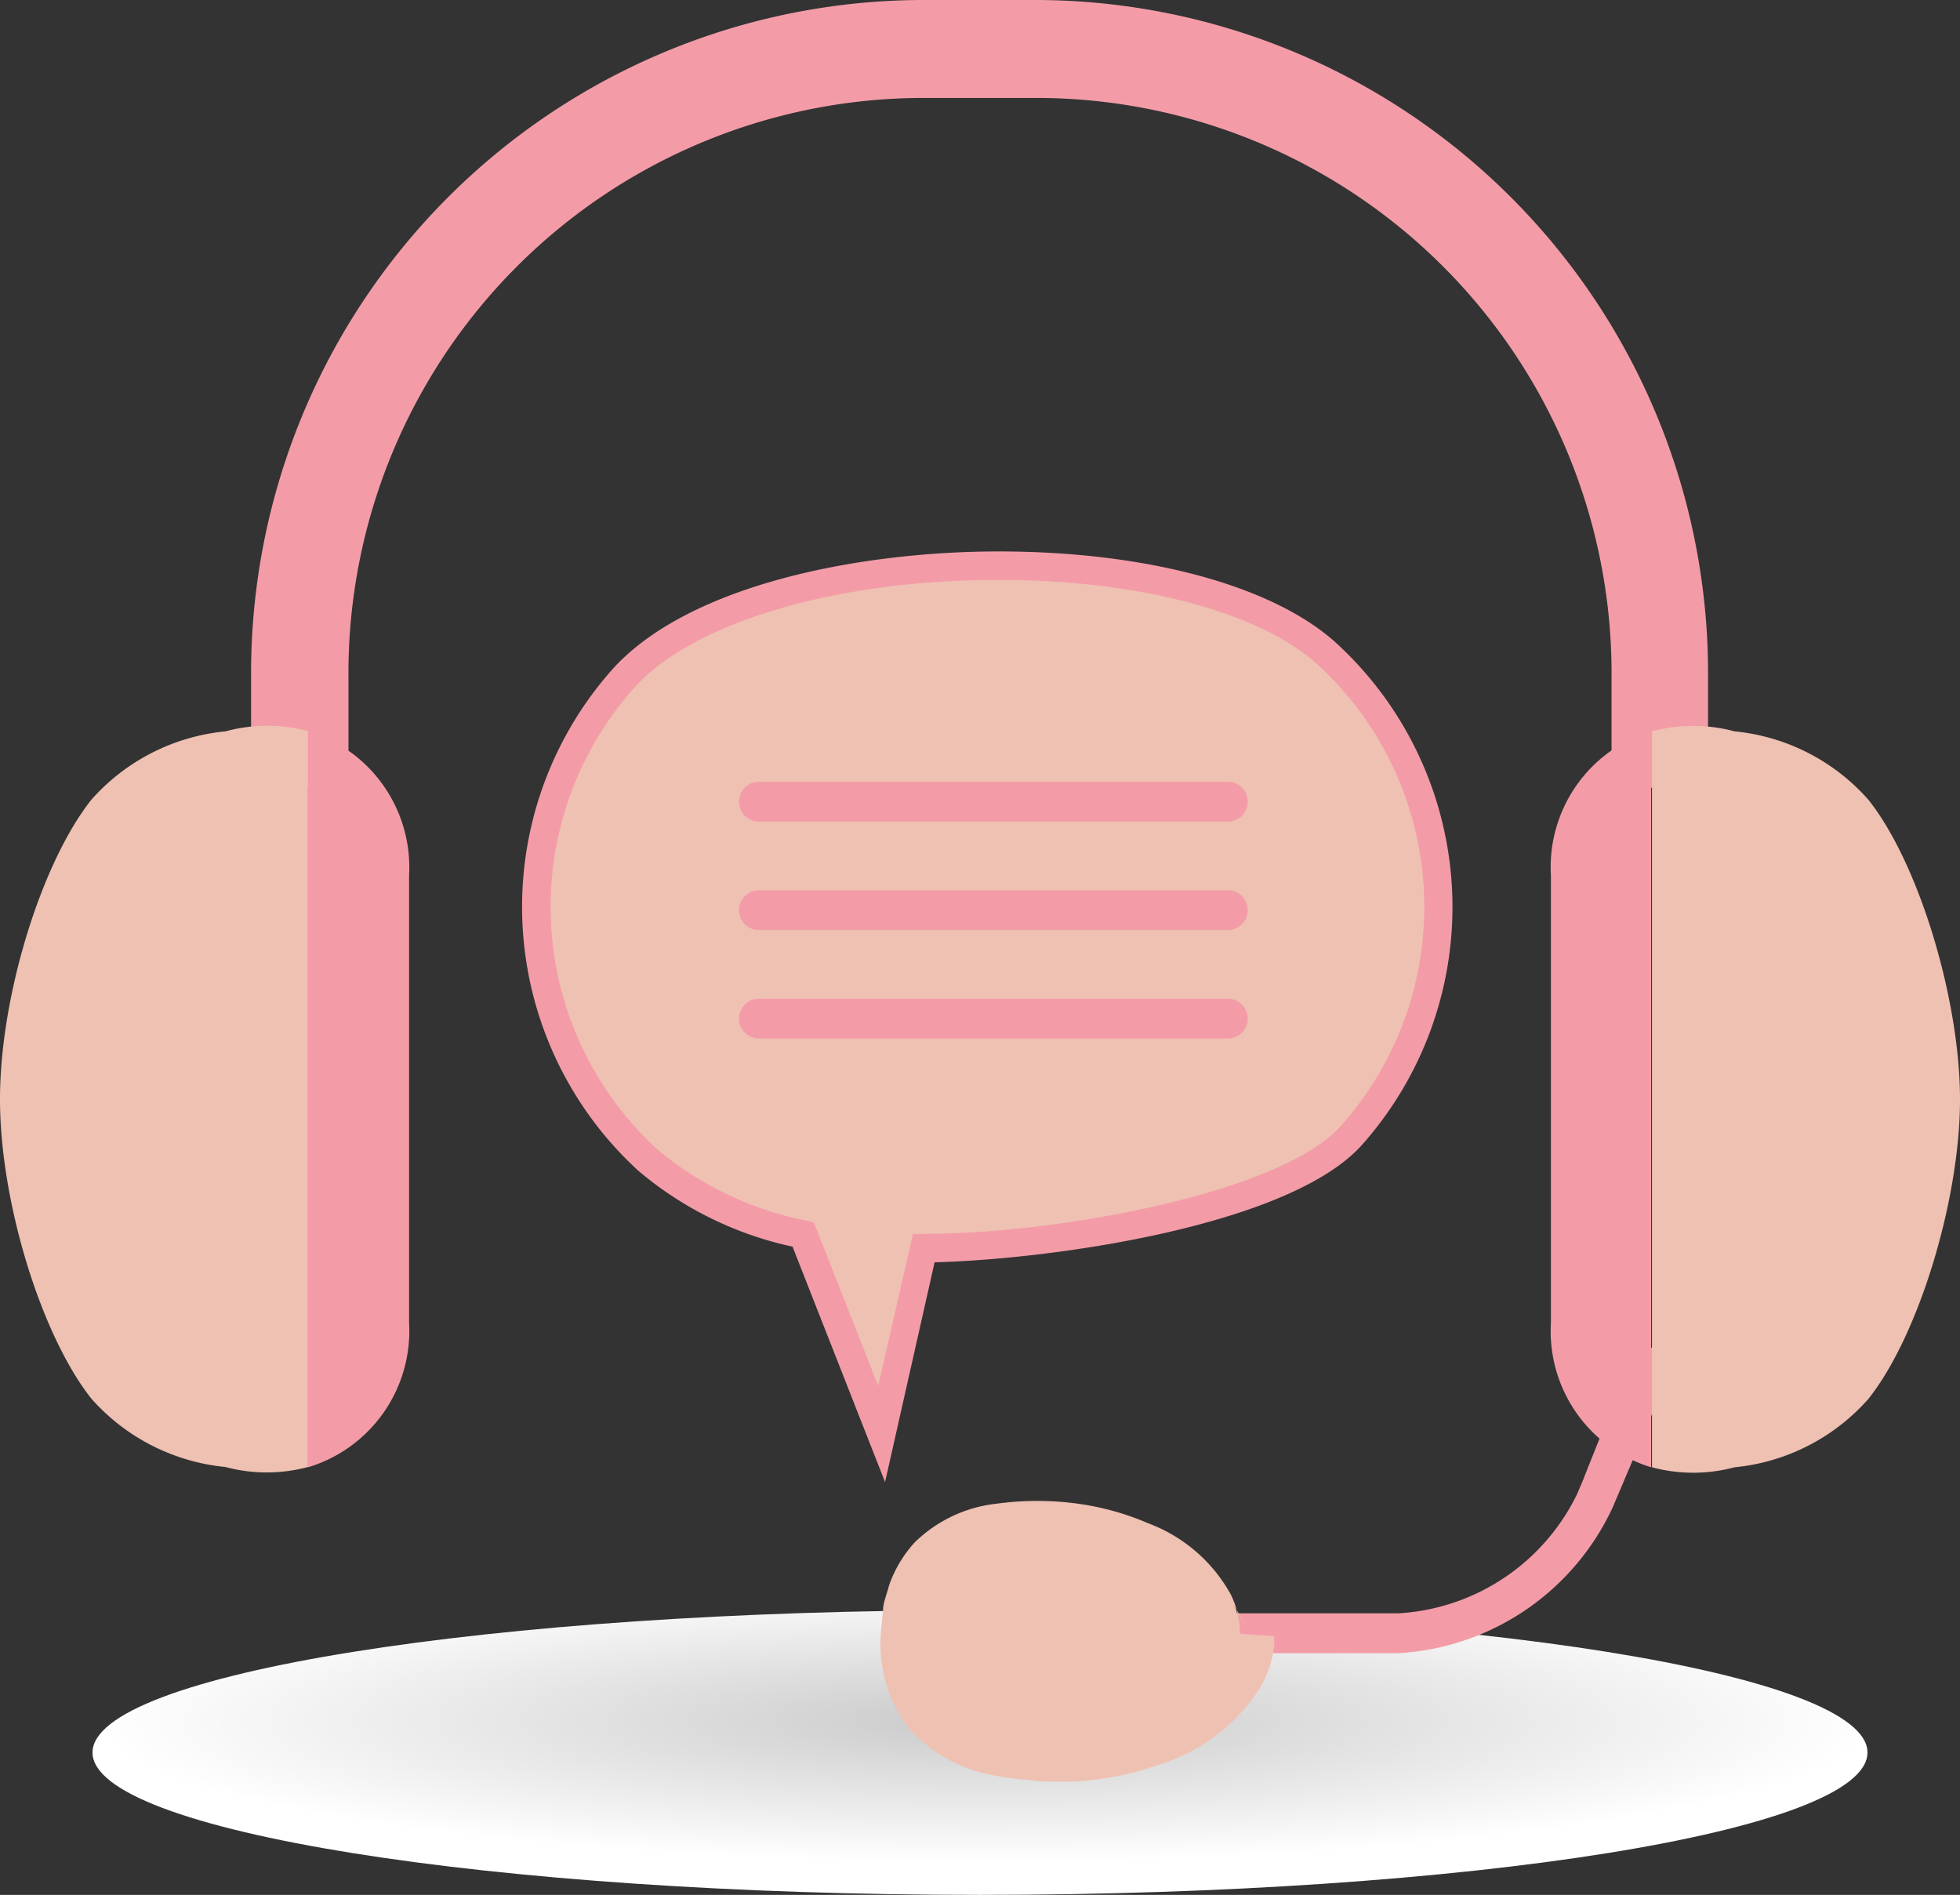 <svg xmlns="http://www.w3.org/2000/svg" xmlns:xlink="http://www.w3.org/1999/xlink" viewBox="0 0 68.85 66.56"><rect x="0" y="0" width="68.85" height="66.56" fill="#333333" stroke="none"/><defs><style>.cls-1{isolation:isolate;}.cls-2{mix-blend-mode:multiply;fill:url(#radial-gradient);}.cls-3{fill:#f39ca7;}.cls-4{fill:#efc1b2;}</style><radialGradient id="radial-gradient" cx="35.88" cy="503.17" r="22.5" gradientTransform="translate(-15.29 -50.24) scale(1.39 0.22)" gradientUnits="userSpaceOnUse"><stop offset="0" stop-color="#cacaca"/><stop offset="1" stop-color="#fff"/></radialGradient></defs><g class="cls-1"><g id="Capa_2" data-name="Capa 2"><g id="Layer_1" data-name="Layer 1"><path class="cls-2" d="M65.6,61.56c0,2.76-14,5-31.17,5s-31.18-2.24-31.18-5,14-5,31.18-5S65.6,58.8,65.6,61.56Z"/><path class="cls-3" d="M59.54,27.17H57.11V23.69A20.71,20.71,0,0,0,36.48,2.94H32.37A20.72,20.72,0,0,0,11.74,23.69v3.48H9.32V23.69A23.14,23.14,0,0,1,32.37.5h4.11A23.15,23.15,0,0,1,59.54,23.69Z"/><path class="cls-3" d="M60,27.67H56.61v-4A20.21,20.21,0,0,0,36.48,3.44H32.37A20.21,20.21,0,0,0,12.24,23.69v4H8.82v-4A23.64,23.64,0,0,1,32.37,0h4.11A23.65,23.65,0,0,1,60,23.69Zm-2.43-1H59v-3A22.65,22.65,0,0,0,36.48,1H32.37A22.64,22.64,0,0,0,9.82,23.69v3h1.42v-3A21.21,21.21,0,0,1,32.37,2.44h4.11A21.21,21.21,0,0,1,57.61,23.69Z"/><path class="cls-3" d="M49.13,58.07H42.34v-1.4h6.79a7.46,7.46,0,0,0,6.27-4.19l.2-.47c1-2.54,1.72-4.22,1.86-4.61l0-.06h1.38v.16c0,.15,0,.3-2,5l-.2.47A8.86,8.86,0,0,1,49.13,58.07Z"/><path class="cls-4" d="M65.63,28.09a7.19,7.19,0,0,0-4.7-2.4,5.59,5.59,0,0,0-2.9,0V51.54a5.59,5.59,0,0,0,2.9,0,7.19,7.19,0,0,0,4.7-2.4c1.77-2.22,3.22-7,3.22-10.52S67.4,30.31,65.63,28.09Z"/><path class="cls-3" d="M54.48,30.75V46.47A5,5,0,0,0,58,51.54V25.68A5,5,0,0,0,54.48,30.75Z"/><path class="cls-4" d="M7.92,25.69a7.22,7.22,0,0,0-4.71,2.4C1.45,30.31,0,35,0,38.61s1.45,8.3,3.21,10.52a7.22,7.22,0,0,0,4.71,2.4,5.59,5.59,0,0,0,2.9,0V25.68A5.59,5.59,0,0,0,7.92,25.69Z"/><path class="cls-3" d="M10.82,25.68V51.54a5,5,0,0,0,3.55-5.07V30.75A5,5,0,0,0,10.82,25.68Z"/><path class="cls-4" d="M43.55,57.37c0,2.38-3.12,4.3-7,4.3s-5.07-1.92-5.07-4.3,1.22-4.3,5.07-4.3S43.55,55,43.55,57.37Z"/><path class="cls-4" d="M44.76,57.47s0,.13,0,.37a6,6,0,0,1-.15.68,5.15,5.15,0,0,1-.35.77A6.47,6.47,0,0,1,40.67,62a10.36,10.36,0,0,1-2.69.56,12.49,12.49,0,0,1-1.53,0c-.47-.06-.91-.07-1.44-.18a5.27,5.27,0,0,1-3.07-1.65,4.88,4.88,0,0,1-1-3.35l.08-.82c0-.27.14-.58.21-.87a4.37,4.37,0,0,1,.9-1.51A4.86,4.86,0,0,1,35,52.82a10.53,10.53,0,0,1,2.87,0,9.5,9.5,0,0,1,2.47.69A5.51,5.51,0,0,1,43.23,56a3,3,0,0,1,.32,1.39Zm-.85-.07s-.31-.59-.77-1.37a5.35,5.35,0,0,0-2.91-2.12,10.11,10.11,0,0,0-5.07-.33,4,4,0,0,0-2.31,1.25A3.17,3.17,0,0,0,32.27,56a5.86,5.86,0,0,0-.11.65l0,.73A3.54,3.54,0,0,0,33,59.76a3.74,3.74,0,0,0,2.17,1,12.43,12.43,0,0,0,1.39.07c.31,0,.81-.06,1.19-.12A8.41,8.41,0,0,0,39.93,60c2.41-.57,3.6-3.32,3.6-3.32Z"/><path class="cls-4" d="M46.59,23c-4.89-4.43-20.27-4-24.69.87a12,12,0,0,0,.87,16.94,12.13,12.13,0,0,0,5.44,2.61l2.75,7,1.5-6.53c4.32,0,12.63-1.31,15-4A12,12,0,0,0,46.59,23Z"/><path class="cls-3" d="M31.09,52.06l-3.25-8.27a12.44,12.44,0,0,1-5.41-2.66,12.56,12.56,0,0,1-.9-17.64c2.73-3,8.79-4.12,13.55-4.12,5.2,0,9.63,1.2,11.85,3.21a12.57,12.57,0,0,1,.9,17.65c-2.54,2.82-10.8,4-15,4.11Zm4-31.69c-5.71,0-10.74,1.48-12.81,3.79a11.55,11.55,0,0,0,.83,16.23,11.72,11.72,0,0,0,5.23,2.49l.25.06,2.26,5.74,1.22-5.34h.4c4.72,0,12.52-1.44,14.62-3.78a11.55,11.55,0,0,0-.82-16.23C44.24,21.5,40,20.37,35.08,20.37Z"/><path class="cls-3" d="M43.13,28.86H26.66a.7.7,0,0,1,0-1.4H43.13a.7.7,0,0,1,0,1.4Z"/><path class="cls-3" d="M43.13,32.67H26.66a.7.7,0,0,1,0-1.4H43.13a.7.7,0,0,1,0,1.4Z"/><path class="cls-3" d="M43.13,36.48H26.66a.7.7,0,1,1,0-1.4H43.13a.7.7,0,1,1,0,1.4Z"/></g></g></g></svg>